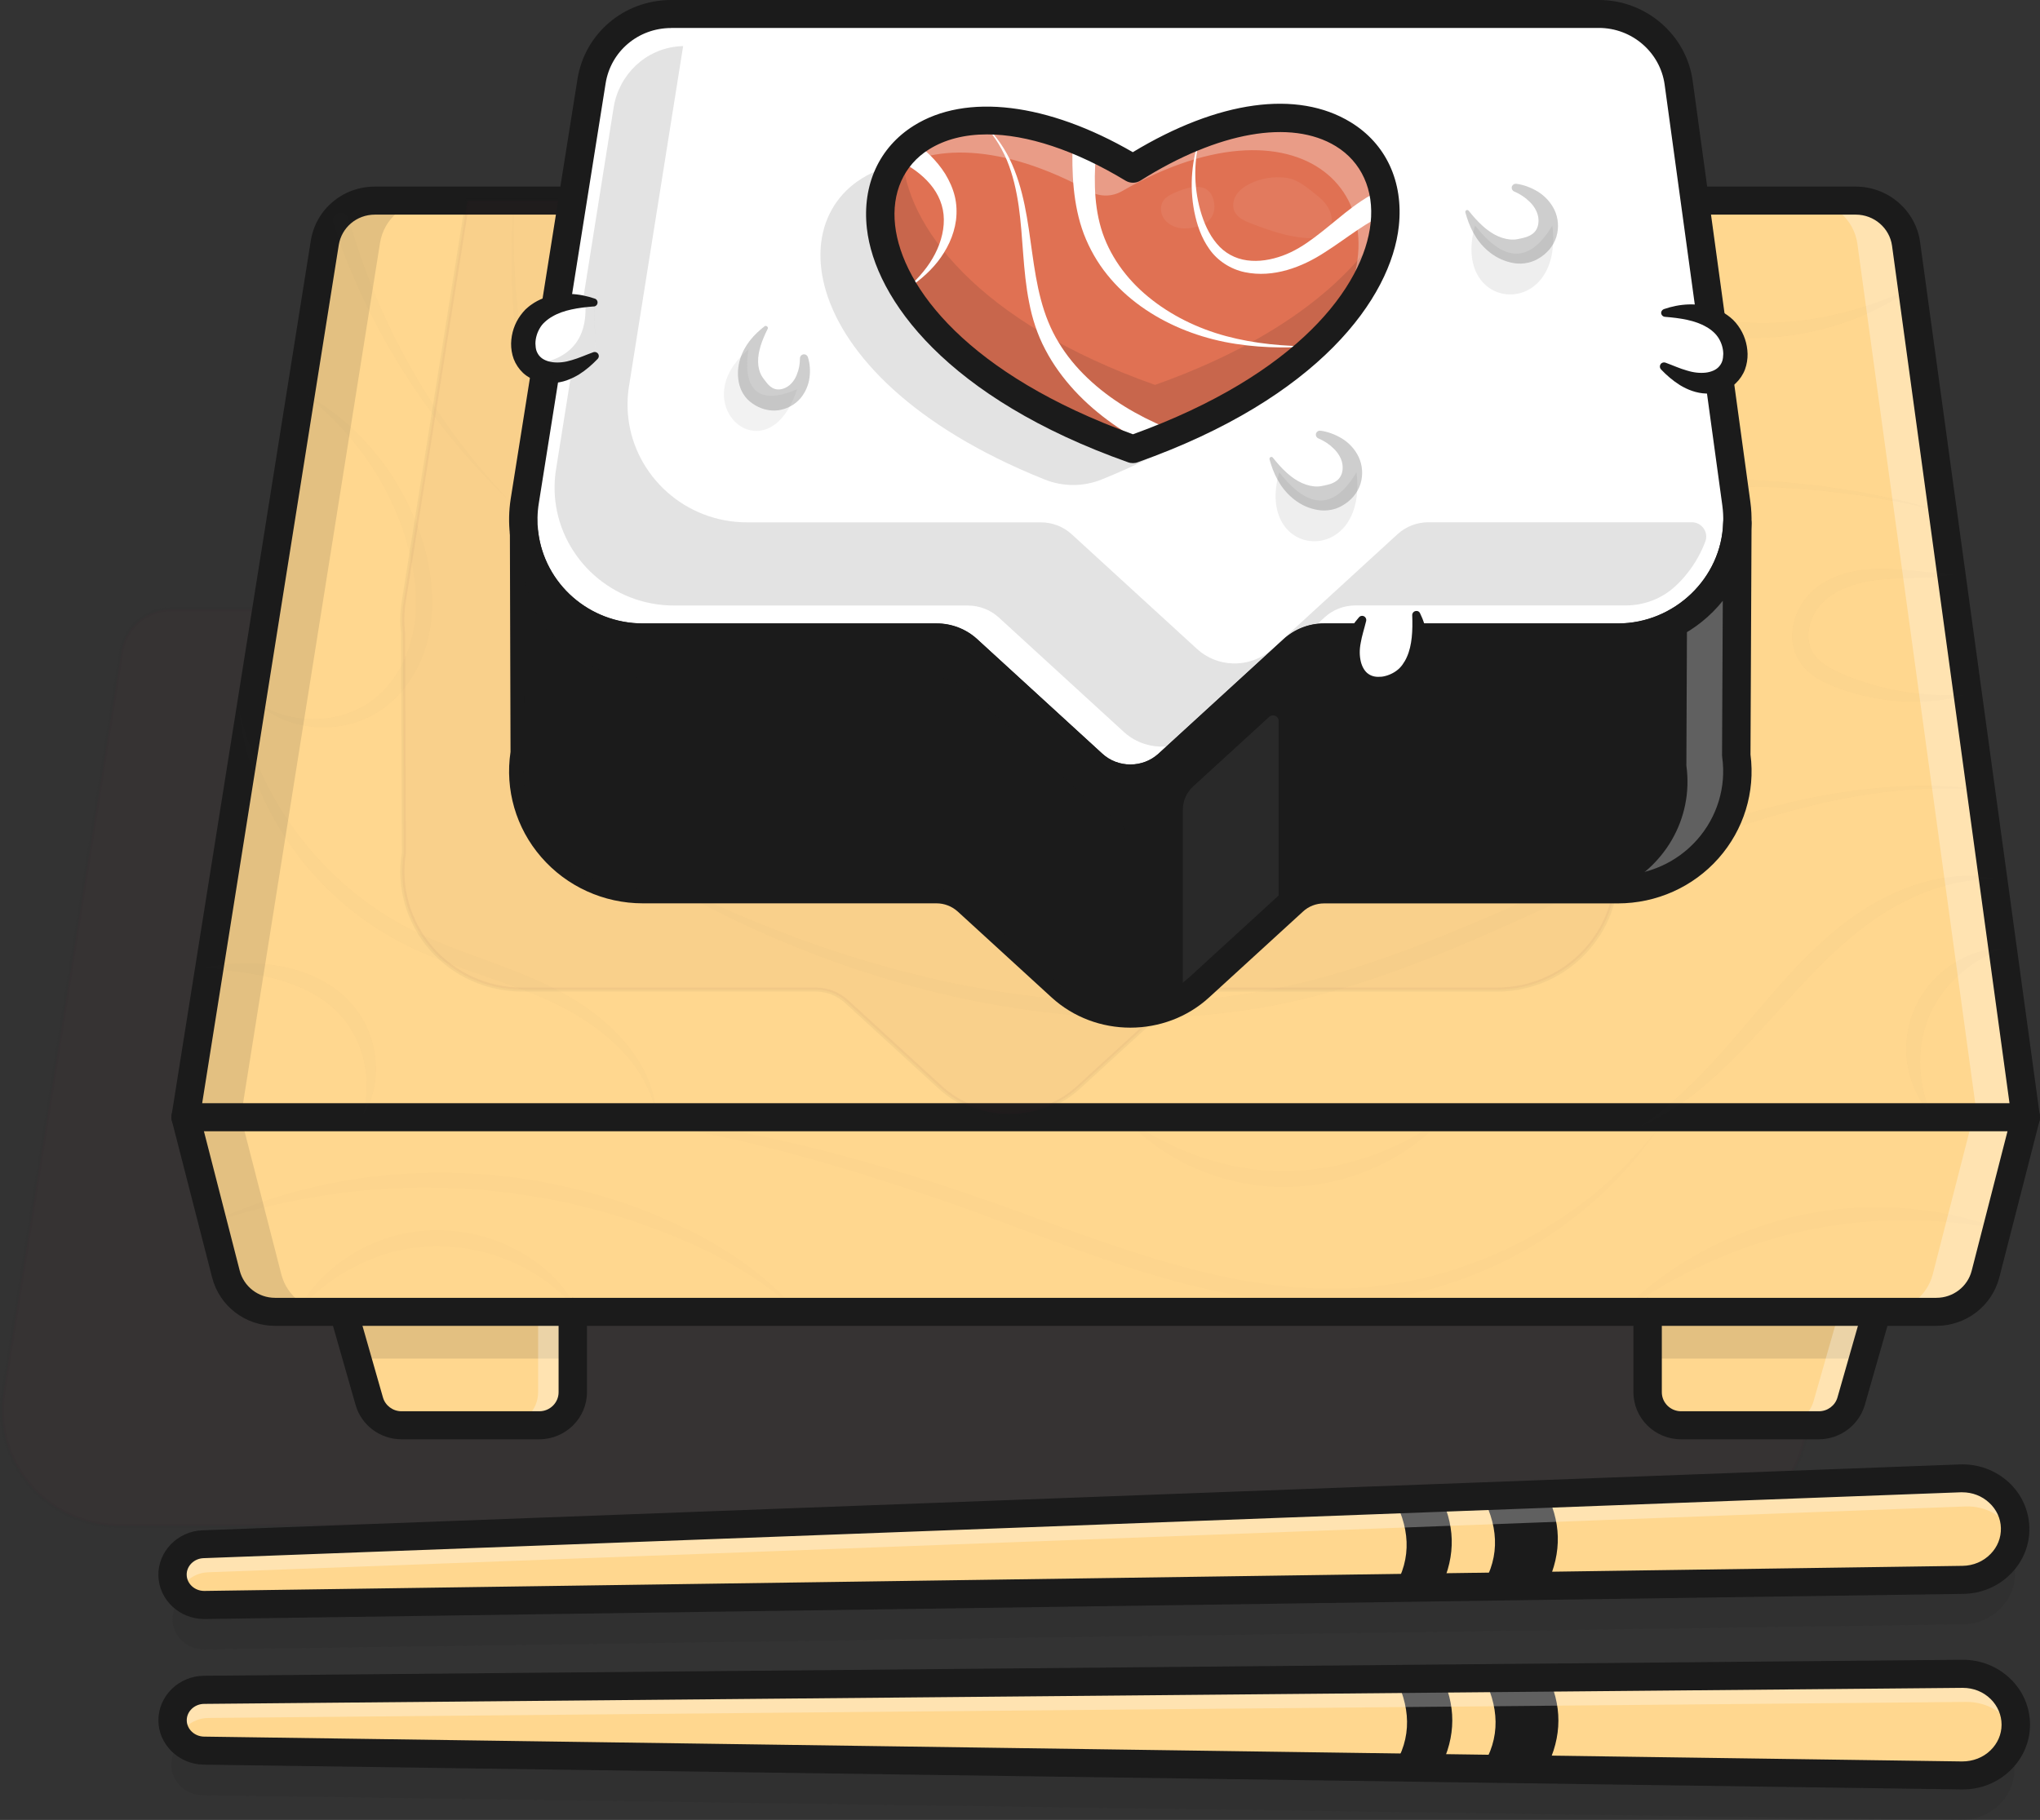 <svg width="63.75" height="56.889" viewBox="0 0 63.75 56.889" fill="none" xmlns="http://www.w3.org/2000/svg" xmlns:xlink="http://www.w3.org/1999/xlink">
	<rect x="0" y="0" width="63.75" height="56.889" fill="#333333" stroke="none"/>
	<desc>
			Created with Pixso.
	</desc>
	<defs/>
	<g opacity="0.35">
		<g opacity="0.35">
			<g opacity="0.35">
				<path id="Vector" d="M53.087 47.695L3.724 47.695C1.477 47.695 -0.241 45.711 0.109 43.519L3.795 20.364C3.916 19.604 4.58 19.043 5.358 19.043L51.638 19.043C52.431 19.043 53.102 19.621 53.209 20.397L56.431 43.916C56.705 45.916 55.131 47.695 53.087 47.695Z" fill="#792937" fill-opacity="1" fill-rule="nonzero"/>
			</g>
		</g>
		<g opacity="0.35">
			<g opacity="0.35">
				<path id="Vector" d="M53.087 47.758L3.724 47.758C2.634 47.758 1.601 47.287 0.894 46.469C0.187 45.651 -0.124 44.572 0.045 43.506L3.731 20.352C3.858 19.556 4.542 18.978 5.358 18.978L51.638 18.978C52.459 18.978 53.16 19.584 53.272 20.387L56.494 43.907C56.628 44.877 56.329 45.858 55.676 46.597C55.022 47.335 54.08 47.758 53.087 47.758ZM5.358 19.106C4.605 19.106 3.974 19.639 3.855 20.374L0.169 43.529C0.005 44.557 0.304 45.598 0.988 46.389C1.672 47.18 2.67 47.633 3.721 47.633L53.084 47.633C54.039 47.633 54.949 47.225 55.577 46.514C56.205 45.803 56.494 44.86 56.365 43.924L53.142 20.404C53.041 19.664 52.393 19.106 51.635 19.106L5.358 19.106Z" fill="#1B1B1B" fill-opacity="1" fill-rule="nonzero"/>
			</g>
		</g>
	</g>
	<path id="Vector" d="M17.897 41.006L17.897 43.519C17.897 44.089 17.431 44.55 16.854 44.55L12.547 44.55C12.081 44.55 11.671 44.244 11.541 43.799L11.159 42.465L10.741 41.006L17.897 41.006Z" fill="#FFD78F" fill-opacity="1" fill-rule="nonzero"/>
	<path id="Vector" d="M16.851 44.615L12.544 44.615C12.05 44.615 11.612 44.287 11.478 43.819L10.657 40.946L17.961 40.946L17.961 43.521C17.961 44.122 17.462 44.615 16.851 44.615ZM10.824 41.069L11.6 43.784C11.719 44.199 12.109 44.489 12.544 44.489L16.854 44.489C17.396 44.489 17.836 44.054 17.836 43.519L17.836 41.069L10.824 41.069Z" fill="#1B1B1B" fill-opacity="1" fill-rule="nonzero"/>
	<path id="Vector" d="M58.642 41.007L58.224 42.466L57.842 43.799C57.715 44.245 57.305 44.55 56.836 44.55L52.529 44.55C51.952 44.55 51.486 44.09 51.486 43.519L51.486 41.007L58.642 41.007Z" fill="#FFD78F" fill-opacity="1" fill-rule="nonzero"/>
	<path id="Vector" d="M56.839 44.615L52.532 44.615C51.922 44.615 51.422 44.124 51.422 43.519L51.422 40.944L58.726 40.944L57.903 43.816C57.771 44.287 57.333 44.615 56.839 44.615ZM51.549 41.069L51.549 43.519C51.549 44.054 51.99 44.489 52.532 44.489L56.839 44.489C57.277 44.489 57.664 44.199 57.784 43.784L58.561 41.069L51.549 41.069Z" fill="#1B1B1B" fill-opacity="1" fill-rule="nonzero"/>
	<path id="Vector" d="M63.306 34.923L5.801 34.923L10.15 7.592C10.272 6.832 10.936 6.271 11.714 6.271L57.994 6.271C58.787 6.271 59.458 6.849 59.564 7.625L63.306 34.923Z" fill="#FFD78F" fill-opacity="1" fill-rule="nonzero"/>
	<path id="Vector" d="M63.377 34.986L5.725 34.986L10.087 7.582C10.214 6.787 10.898 6.208 11.714 6.208L57.994 6.208C58.815 6.208 59.516 6.814 59.628 7.617L63.377 34.986ZM5.874 34.861L63.233 34.861L59.501 7.632C59.4 6.892 58.751 6.333 57.994 6.333L11.714 6.333C10.961 6.333 10.33 6.867 10.211 7.602L5.874 34.861Z" fill="#1B1B1B" fill-opacity="1" fill-rule="nonzero"/>
	<g opacity="0.35">
		<g opacity="0.35">
			<path id="Vector" d="M13.439 6.271C12.661 6.271 11.997 6.832 11.876 7.592L7.526 34.923L6.133 34.923L10.482 7.592C10.604 6.832 11.268 6.271 12.046 6.271L13.439 6.271Z" fill="#1B1B1B" fill-opacity="1" fill-rule="nonzero"/>
		</g>
	</g>
	<g opacity="0.55">
		<g opacity="0.55">
			<path id="Vector" d="M63.306 34.923L61.786 34.923L58.044 7.625C57.938 6.849 57.267 6.271 56.474 6.271L57.994 6.271C58.787 6.271 59.458 6.849 59.564 7.625L63.306 34.923Z" fill="#FFFFFF" fill-opacity="1" fill-rule="nonzero"/>
		</g>
	</g>
	<path id="Vector" d="M5.801 34.923L7.06 39.828C7.237 40.521 7.871 41.009 8.595 41.009L60.512 41.009C61.236 41.009 61.87 40.523 62.047 39.828L63.306 34.923L5.801 34.923Z" fill="#FFD78F" fill-opacity="1" fill-rule="nonzero"/>
	<path id="Vector" d="M60.512 41.069L8.595 41.069C7.84 41.069 7.184 40.563 6.999 39.843L5.72 34.861L63.387 34.861L62.108 39.843C61.923 40.563 61.264 41.069 60.512 41.069ZM5.882 34.986L7.121 39.813C7.293 40.481 7.899 40.946 8.595 40.946L60.512 40.946C61.209 40.946 61.814 40.481 61.986 39.813L63.225 34.986L5.882 34.986Z" fill="#1B1B1B" fill-opacity="1" fill-rule="nonzero"/>
	<g opacity="0.35">
		<g opacity="0.35">
			<path id="Vector" d="M10.741 41.006L17.897 41.006L17.897 42.468L11.156 42.468L10.741 41.006Z" fill="#1B1B1B" fill-opacity="1" fill-rule="nonzero"/>
		</g>
	</g>
	<g opacity="0.35">
		<g opacity="0.35">
			<path id="Vector" d="M58.642 41.006L58.224 42.468L51.486 42.468L51.486 41.006L58.642 41.006Z" fill="#1B1B1B" fill-opacity="1" fill-rule="nonzero"/>
		</g>
	</g>
	<g opacity="0.35">
		<g opacity="0.35">
			<path id="Vector" d="M10.323 41.006L8.595 41.006C7.871 41.006 7.237 40.521 7.06 39.828L5.801 34.923L7.529 34.923L8.79 39.828C8.965 40.521 9.598 41.006 10.323 41.006Z" fill="#1B1B1B" fill-opacity="1" fill-rule="nonzero"/>
		</g>
	</g>
	<g opacity="0.55">
		<g opacity="0.55">
			<path id="Vector" d="M63.306 34.923L62.047 39.828C61.867 40.521 61.236 41.006 60.512 41.006L58.865 41.006C59.59 41.006 60.223 40.521 60.4 39.828L61.659 34.923L63.306 34.923Z" fill="#FFFFFF" fill-opacity="1" fill-rule="nonzero"/>
		</g>
	</g>
	<g opacity="0.55">
		<g opacity="0.55">
			<path id="Vector" d="M17.771 41.006L17.771 43.519C17.771 44.089 17.305 44.55 16.727 44.55L15.772 44.55C16.349 44.55 16.816 44.089 16.816 43.519L16.816 41.006L17.771 41.006Z" fill="#FFFFFF" fill-opacity="1" fill-rule="nonzero"/>
		</g>
	</g>
	<g opacity="0.55">
		<g opacity="0.55">
			<path id="Vector" d="M58.642 41.006L57.844 43.799C57.718 44.244 57.307 44.55 56.839 44.55L55.668 44.55C56.137 44.55 56.547 44.244 56.674 43.799L57.472 41.006L58.642 41.006Z" fill="#FFFFFF" fill-opacity="1" fill-rule="nonzero"/>
		</g>
	</g>
	<path id="Vector" d="M16.851 44.99L12.544 44.99C11.881 44.99 11.293 44.55 11.113 43.919L10.315 41.127C10.249 40.894 10.386 40.651 10.622 40.586C10.857 40.521 11.103 40.656 11.169 40.889L11.967 43.681C12.04 43.937 12.278 44.114 12.547 44.114L16.854 44.114C17.186 44.114 17.456 43.847 17.456 43.519L17.456 41.007C17.456 40.764 17.654 40.569 17.9 40.569C18.146 40.569 18.343 40.764 18.343 41.007L18.343 43.519C18.341 44.33 17.672 44.99 16.851 44.99Z" fill="#1B1B1B" fill-opacity="1" fill-rule="nonzero"/>
	<path id="Vector" d="M56.839 44.99L52.532 44.99C51.711 44.99 51.045 44.33 51.045 43.519L51.045 41.007C51.045 40.764 51.243 40.569 51.488 40.569C51.734 40.569 51.932 40.764 51.932 41.007L51.932 43.519C51.932 43.847 52.203 44.114 52.535 44.114L56.841 44.114C57.11 44.114 57.348 43.937 57.421 43.681L58.219 40.889C58.285 40.656 58.531 40.521 58.766 40.586C59.002 40.651 59.139 40.894 59.073 41.127L58.275 43.919C58.09 44.55 57.502 44.99 56.839 44.99Z" fill="#1B1B1B" fill-opacity="1" fill-rule="nonzero"/>
	<path id="Vector" d="M63.306 35.361L5.801 35.361C5.672 35.361 5.548 35.306 5.464 35.208C5.38 35.111 5.342 34.983 5.363 34.855L9.712 7.525C9.869 6.544 10.71 5.833 11.714 5.833L57.994 5.833C59.005 5.833 59.868 6.579 60.003 7.567L63.744 34.865C63.762 34.99 63.724 35.118 63.638 35.213C63.554 35.306 63.433 35.361 63.306 35.361ZM6.318 34.485L62.797 34.485L59.126 7.682C59.05 7.127 58.564 6.709 57.994 6.709L11.714 6.709C11.149 6.709 10.675 7.109 10.586 7.66L6.318 34.485Z" fill="#1B1B1B" fill-opacity="1" fill-rule="nonzero"/>
	<path id="Vector" d="M60.512 41.444L8.595 41.444C7.665 41.444 6.857 40.824 6.629 39.933L5.37 35.028C5.31 34.793 5.454 34.555 5.692 34.495C5.93 34.435 6.171 34.578 6.232 34.813L7.491 39.718C7.62 40.218 8.073 40.568 8.595 40.568L60.512 40.568C61.034 40.568 61.49 40.218 61.616 39.718L62.875 34.813C62.936 34.578 63.177 34.438 63.415 34.495C63.653 34.555 63.795 34.793 63.737 35.028L62.478 39.933C62.247 40.824 61.439 41.444 60.512 41.444Z" fill="#1B1B1B" fill-opacity="1" fill-rule="nonzero"/>
	<g opacity="0.35">
		<g opacity="0.35">
			<g opacity="0.35">
				<path id="Vector" d="M46.776 30.932L37.598 30.932C37.239 30.932 36.894 31.067 36.631 31.305L35.878 31.995L33.702 33.987C33.454 34.215 33.175 34.395 32.884 34.53C32.459 34.728 31.997 34.825 31.536 34.823C30.761 34.823 29.986 34.543 29.378 33.987L26.452 31.305C26.189 31.064 25.844 30.932 25.484 30.932L16.309 30.932C14.014 30.932 12.261 28.907 12.618 26.668L12.595 19.804C12.557 19.476 12.562 19.138 12.618 18.795L14.609 6.271L48.75 6.271L50.478 18.873C50.503 19.058 50.516 19.241 50.511 19.419C50.511 19.441 50.511 19.463 50.508 19.483L50.511 19.483L50.478 26.745C50.784 28.96 49.039 30.932 46.776 30.932Z" fill="#792937" fill-opacity="1" fill-rule="nonzero"/>
			</g>
		</g>
		<g opacity="0.35">
			<g opacity="0.35">
				<path id="Vector" d="M31.546 34.886C31.544 34.886 31.541 34.886 31.536 34.886C30.716 34.883 29.935 34.58 29.335 34.032L26.409 31.352C26.156 31.122 25.829 30.994 25.484 30.994L16.309 30.994C15.197 30.994 14.143 30.516 13.421 29.681C12.699 28.845 12.382 27.744 12.557 26.658L12.534 19.804C12.496 19.471 12.501 19.126 12.557 18.788L14.558 6.211L48.811 6.211L50.546 18.868C50.571 19.056 50.584 19.243 50.579 19.423C50.579 19.439 50.579 19.451 50.579 19.466L50.579 19.488L50.546 26.748C50.693 27.814 50.364 28.898 49.642 29.713C48.92 30.529 47.876 30.997 46.779 30.997L37.601 30.997C37.259 30.997 36.93 31.125 36.676 31.355L33.748 34.032C33.5 34.26 33.218 34.445 32.914 34.585C32.491 34.783 32.018 34.886 31.546 34.886ZM14.665 6.333L12.681 18.805C12.628 19.133 12.623 19.468 12.661 19.796L12.684 26.668C12.517 27.726 12.821 28.792 13.52 29.598C14.219 30.406 15.237 30.869 16.311 30.869L25.489 30.869C25.864 30.869 26.222 31.007 26.498 31.259L29.426 33.942C30.004 34.47 30.753 34.761 31.541 34.763C31.544 34.763 31.546 34.763 31.549 34.763C32.002 34.763 32.456 34.663 32.861 34.475C33.155 34.34 33.426 34.162 33.664 33.942L36.593 31.259C36.869 31.007 37.229 30.869 37.601 30.869L46.779 30.869C47.84 30.869 48.849 30.416 49.545 29.628C50.242 28.84 50.561 27.791 50.419 26.753L50.452 19.546L50.45 19.546L50.452 19.479C50.452 19.459 50.452 19.439 50.452 19.419C50.455 19.243 50.445 19.063 50.419 18.88L48.699 6.333L14.665 6.333Z" fill="#1B1B1B" fill-opacity="1" fill-rule="nonzero"/>
			</g>
		</g>
	</g>
	<g opacity="0.25">
		<g opacity="0.25">
			<g opacity="0.25">
				<path id="Vector" d="M62.513 27.491C61.315 27.421 60.17 27.791 59.169 28.359C58.918 28.505 58.678 28.662 58.442 28.827C58.209 28.995 57.981 29.175 57.761 29.363C57.543 29.553 57.325 29.746 57.117 29.948C56.91 30.151 56.704 30.359 56.504 30.572C56.099 30.992 55.709 31.432 55.316 31.873C54.916 32.308 54.521 32.751 54.093 33.169C53.249 34.005 52.294 34.783 51.192 35.248C52.19 34.598 53.023 33.772 53.804 32.901C54.189 32.461 54.574 32.018 54.954 31.562C55.336 31.114 55.729 30.666 56.137 30.229C56.552 29.798 56.986 29.38 57.454 29C57.692 28.812 57.935 28.635 58.191 28.467C58.447 28.302 58.711 28.152 58.984 28.017C59.26 27.887 59.539 27.764 59.828 27.669C60.119 27.576 60.413 27.498 60.715 27.446C61.016 27.401 61.317 27.373 61.621 27.378C61.923 27.386 62.222 27.426 62.513 27.491Z" fill="#1B1B1B" fill-opacity="1" fill-rule="nonzero"/>
			</g>
		</g>
		<g opacity="0.25">
			<g opacity="0.25">
				<path id="Vector" d="M62.592 29.645C62.065 29.848 61.599 30.126 61.211 30.479C60.821 30.829 60.509 31.252 60.304 31.715C60.099 32.18 60 32.693 60.003 33.214C60.005 33.737 60.114 34.263 60.322 34.783C59.932 34.373 59.691 33.82 59.605 33.247C59.521 32.671 59.597 32.063 59.838 31.517C60.079 30.972 60.479 30.504 60.963 30.174C61.449 29.843 62.022 29.641 62.592 29.645Z" fill="#1B1B1B" fill-opacity="1" fill-rule="nonzero"/>
			</g>
		</g>
		<g opacity="0.25">
			<g opacity="0.25">
				<path id="Vector" d="M7.45 22.061C7.8 23.623 8.504 25.076 9.484 26.308C10.465 27.536 11.716 28.547 13.145 29.203C13.859 29.541 14.614 29.806 15.372 30.084C16.127 30.369 16.894 30.657 17.616 31.06C18.338 31.457 19.004 31.965 19.536 32.591C19.8 32.906 20.03 33.249 20.198 33.622C20.367 33.992 20.474 34.39 20.504 34.788C20.337 34.002 19.906 33.309 19.351 32.756C18.799 32.196 18.133 31.758 17.431 31.407C16.722 31.064 15.97 30.792 15.21 30.532C14.45 30.266 13.679 30.001 12.93 29.658C12.185 29.305 11.476 28.865 10.842 28.337C10.211 27.806 9.644 27.209 9.168 26.543C8.21 25.219 7.589 23.657 7.45 22.061Z" fill="#1B1B1B" fill-opacity="1" fill-rule="nonzero"/>
			</g>
		</g>
		<g opacity="0.25">
			<g opacity="0.25">
				<path id="Vector" d="M6.351 30.236C7.047 30.121 7.762 30.071 8.481 30.163C9.198 30.251 9.92 30.494 10.523 30.947C10.822 31.172 11.083 31.457 11.28 31.775C11.478 32.093 11.617 32.443 11.686 32.803C11.83 33.522 11.719 34.29 11.334 34.883C11.518 34.207 11.493 33.522 11.301 32.898C11.103 32.273 10.728 31.73 10.214 31.342C9.697 30.952 9.069 30.701 8.41 30.544C7.749 30.389 7.052 30.326 6.351 30.236Z" fill="#1B1B1B" fill-opacity="1" fill-rule="nonzero"/>
			</g>
		</g>
		<g opacity="0.25">
			<g opacity="0.25">
				<path id="Vector" d="M61.903 24.681L61.203 24.646C60.97 24.646 60.737 24.641 60.504 24.646C60.271 24.656 60.038 24.658 59.808 24.673C59.575 24.693 59.344 24.703 59.114 24.733C58.189 24.834 57.274 25.009 56.375 25.239C54.574 25.692 52.834 26.355 51.131 27.096C49.429 27.839 47.747 28.642 46.029 29.383C44.312 30.121 42.546 30.784 40.712 31.23C39.795 31.452 38.858 31.6 37.92 31.698C37.452 31.752 36.98 31.773 36.509 31.8C36.038 31.81 35.567 31.828 35.096 31.808C34.153 31.785 33.211 31.718 32.279 31.587C31.346 31.462 30.419 31.297 29.505 31.077C25.847 30.216 22.369 28.69 19.237 26.68C20.048 27.138 20.871 27.571 21.71 27.977C22.548 28.379 23.402 28.747 24.268 29.082C25.999 29.763 27.779 30.301 29.593 30.697C31.407 31.077 33.251 31.32 35.103 31.335C35.564 31.345 36.028 31.33 36.489 31.317C36.95 31.287 37.411 31.265 37.87 31.209C38.787 31.109 39.699 30.962 40.595 30.742C42.391 30.316 44.132 29.663 45.844 28.945C47.559 28.232 49.246 27.439 50.979 26.733C52.707 26.02 54.485 25.399 56.319 24.999C57.236 24.803 58.166 24.663 59.103 24.601C59.336 24.581 59.572 24.581 59.805 24.568C60.038 24.561 60.274 24.568 60.507 24.568C60.74 24.576 60.975 24.593 61.209 24.606L61.903 24.681Z" fill="#1B1B1B" fill-opacity="1" fill-rule="nonzero"/>
			</g>
		</g>
		<g opacity="0.25">
			<g opacity="0.25">
				<path id="Vector" d="M60.712 15.988L59.825 15.79C59.678 15.758 59.532 15.723 59.382 15.695L58.934 15.62C58.635 15.57 58.338 15.512 58.039 15.47L57.14 15.362C56.841 15.32 56.54 15.305 56.238 15.282L55.787 15.249C55.638 15.239 55.486 15.225 55.336 15.227C54.733 15.217 54.131 15.192 53.528 15.225C51.116 15.27 48.719 15.675 46.417 16.353L45.56 16.636L45.132 16.779L44.712 16.941C44.433 17.051 44.15 17.154 43.873 17.267L43.05 17.629C42.774 17.744 42.508 17.882 42.239 18.017C41.973 18.155 41.702 18.28 41.441 18.428C40.922 18.728 40.398 19.013 39.896 19.341C38.885 19.987 37.9 20.68 36.879 21.34C36.37 21.671 35.85 21.991 35.316 22.289C34.782 22.587 34.234 22.864 33.662 23.097C33.092 23.33 32.504 23.532 31.899 23.67C31.293 23.81 30.678 23.895 30.057 23.925C28.818 23.985 27.574 23.835 26.384 23.505C25.196 23.175 24.061 22.672 23.012 22.033C21.963 21.398 21.003 20.62 20.165 19.731C19.323 18.846 18.622 17.837 18.047 16.771C17.472 15.705 17.021 14.574 16.689 13.415C16.362 12.254 16.165 11.06 16.063 9.867L16.028 9.419L16.007 8.969C15.99 8.668 15.99 8.368 15.987 8.07C15.982 7.77 16.002 7.472 16.007 7.172C16.02 6.872 16.046 6.574 16.063 6.276C15.98 8.666 16.213 11.076 16.927 13.35C17.279 14.486 17.74 15.59 18.325 16.623C18.908 17.659 19.612 18.625 20.446 19.471C22.115 21.15 24.218 22.431 26.513 23.047C27.658 23.355 28.849 23.5 30.032 23.438C30.622 23.407 31.21 23.325 31.785 23.19C32.36 23.057 32.92 22.859 33.467 22.637C34.017 22.414 34.548 22.149 35.07 21.858C35.592 21.571 36.104 21.258 36.608 20.933C37.619 20.284 38.607 19.589 39.638 18.943C41.702 17.647 43.959 16.656 46.303 15.985C48.654 15.342 51.086 14.974 53.52 14.979C54.128 14.967 54.736 15.009 55.344 15.04C55.496 15.044 55.648 15.062 55.797 15.077L56.251 15.122C56.552 15.152 56.856 15.177 57.155 15.229L58.055 15.367C58.354 15.42 58.65 15.487 58.946 15.547L59.392 15.64C59.539 15.675 59.686 15.717 59.833 15.755L60.712 15.988Z" fill="#1B1B1B" fill-opacity="1" fill-rule="nonzero"/>
			</g>
		</g>
		<g opacity="0.25">
			<g opacity="0.25">
				<path id="Vector" d="M10.893 6.824C11.795 10.062 13.507 13.102 15.853 15.59C13.386 13.22 11.496 10.24 10.409 6.972C10.366 6.842 10.437 6.699 10.571 6.656C10.703 6.614 10.847 6.684 10.89 6.817C10.89 6.817 10.893 6.822 10.893 6.824Z" fill="#1B1B1B" fill-opacity="1" fill-rule="nonzero"/>
			</g>
		</g>
		<g opacity="0.25">
			<g opacity="0.25">
				<path id="Vector" d="M47.461 6.271C48.19 7.172 49.034 7.958 49.981 8.583C50.457 8.891 50.954 9.166 51.476 9.381C51.995 9.604 52.535 9.777 53.087 9.889C53.637 10.012 54.202 10.077 54.766 10.092C55.334 10.117 55.901 10.072 56.466 10C57.596 9.839 58.701 9.497 59.755 8.996C58.81 9.677 57.697 10.145 56.535 10.382C55.955 10.508 55.357 10.562 54.759 10.565C54.161 10.562 53.563 10.498 52.978 10.377C52.393 10.247 51.82 10.062 51.278 9.812C50.739 9.557 50.222 9.259 49.751 8.898C48.808 8.188 48.015 7.287 47.461 6.271Z" fill="#1B1B1B" fill-opacity="1" fill-rule="nonzero"/>
			</g>
		</g>
		<g opacity="0.25">
			<g opacity="0.25">
				<path id="Vector" d="M61.153 17.952C60.162 18.137 59.131 17.992 58.207 18.207C57.976 18.26 57.753 18.335 57.545 18.428C57.34 18.525 57.148 18.648 56.993 18.798C56.684 19.088 56.494 19.524 56.514 19.929C56.517 20.029 56.537 20.127 56.568 20.222C56.603 20.312 56.644 20.4 56.704 20.48C56.823 20.64 56.998 20.773 57.196 20.883C57.391 20.998 57.616 21.088 57.839 21.178C58.065 21.263 58.295 21.338 58.526 21.408C59.458 21.673 60.443 21.776 61.441 21.723C60.474 21.984 59.43 21.996 58.429 21.788C58.179 21.736 57.931 21.673 57.687 21.591C57.444 21.508 57.203 21.423 56.963 21.3C56.725 21.178 56.489 21.008 56.307 20.775C56.215 20.66 56.147 20.522 56.091 20.384C56.043 20.244 56.013 20.099 56.005 19.954C55.995 19.664 56.058 19.381 56.172 19.126C56.289 18.871 56.451 18.638 56.664 18.453C57.087 18.087 57.614 17.897 58.128 17.827C58.647 17.747 59.162 17.782 59.658 17.827C60.162 17.877 60.651 17.937 61.153 17.952Z" fill="#1B1B1B" fill-opacity="1" fill-rule="nonzero"/>
			</g>
		</g>
		<g opacity="0.25">
			<g opacity="0.25">
				<path id="Vector" d="M9.538 12.324C10.105 12.637 10.627 13.033 11.101 13.483C11.567 13.941 11.987 14.449 12.332 15.007C13.021 16.12 13.469 17.399 13.507 18.738C13.515 19.403 13.401 20.087 13.122 20.705C12.841 21.318 12.405 21.883 11.818 22.248C10.65 22.992 9.036 22.864 8.066 21.993C9.16 22.686 10.617 22.624 11.595 21.926C12.081 21.573 12.456 21.075 12.681 20.517C12.917 19.961 13.016 19.356 13.001 18.745C12.995 18.135 12.882 17.522 12.707 16.926C12.54 16.328 12.284 15.755 11.992 15.202C11.691 14.654 11.331 14.133 10.921 13.65C10.51 13.165 10.042 12.727 9.538 12.324Z" fill="#1B1B1B" fill-opacity="1" fill-rule="nonzero"/>
			</g>
		</g>
	</g>
	<g opacity="0.2">
		<g opacity="0.2">
			<g opacity="0.2">
				<path id="Vector" d="M51.777 35.334C50.931 36.567 49.837 37.641 48.588 38.499L48.352 38.659C48.274 38.714 48.195 38.764 48.112 38.812L47.623 39.102C47.286 39.28 46.951 39.462 46.602 39.612C45.908 39.923 45.186 40.183 44.441 40.363C43.699 40.546 42.939 40.669 42.171 40.714L41.596 40.729L41.31 40.736C41.213 40.736 41.117 40.731 41.023 40.726L40.448 40.706L39.876 40.654L39.59 40.626L39.306 40.586L38.739 40.501L38.176 40.391L37.895 40.336L37.616 40.271L37.062 40.138L36.512 39.988C36.144 39.893 35.785 39.773 35.42 39.665C33.978 39.2 32.567 38.662 31.159 38.139C30.455 37.876 29.75 37.621 29.041 37.381C28.329 37.143 27.615 36.91 26.898 36.687C25.462 36.249 24.015 35.844 22.546 35.531C21.811 35.371 21.074 35.228 20.329 35.123C20.144 35.093 19.957 35.073 19.769 35.048C19.582 35.023 19.397 35.001 19.209 34.983C18.835 34.938 18.46 34.911 18.085 34.881C19.595 34.878 21.102 35.041 22.594 35.291C24.086 35.546 25.555 35.904 27.009 36.312C27.736 36.517 28.459 36.732 29.178 36.963C29.897 37.193 30.612 37.441 31.324 37.693C32.742 38.204 34.148 38.734 35.574 39.187C35.932 39.295 36.286 39.415 36.649 39.51L37.188 39.66L37.73 39.793L38.001 39.858L38.275 39.913L38.822 40.023L39.372 40.108L39.648 40.151L39.924 40.181L40.476 40.241L41.031 40.271C41.125 40.276 41.216 40.281 41.31 40.283L41.588 40.281L42.143 40.276C42.883 40.238 43.618 40.141 44.342 39.983C45.069 39.83 45.773 39.59 46.462 39.312C46.809 39.177 47.141 39.012 47.476 38.849L47.965 38.582C48.129 38.497 48.281 38.389 48.443 38.294L48.681 38.149L48.912 37.991C49.064 37.883 49.224 37.786 49.368 37.668L49.811 37.328L50.234 36.963C50.305 36.903 50.374 36.84 50.44 36.775L50.64 36.58L50.84 36.385L51.03 36.179L51.222 35.974L51.319 35.872L51.407 35.764L51.777 35.334Z" fill="#1B1B1B" fill-opacity="1" fill-rule="nonzero"/>
			</g>
		</g>
	</g>
	<g opacity="0.2">
		<g opacity="0.2">
			<g opacity="0.2">
				<path id="Vector" d="M24.922 41.006C24.324 40.459 23.668 39.983 22.971 39.58C22.28 39.17 21.548 38.834 20.798 38.539C20.613 38.459 20.423 38.397 20.233 38.329C20.043 38.264 19.855 38.189 19.666 38.126L19.088 37.951L18.799 37.864L18.508 37.791L17.925 37.641C17.73 37.596 17.532 37.558 17.335 37.518C16.942 37.428 16.544 37.38 16.147 37.318C15.949 37.283 15.749 37.27 15.549 37.245C15.349 37.225 15.151 37.193 14.948 37.185C14.548 37.163 14.146 37.128 13.745 37.13C12.94 37.095 12.137 37.155 11.334 37.213C9.73 37.373 8.142 37.713 6.591 38.219C8.063 37.52 9.659 37.063 11.288 36.827C12.919 36.605 14.584 36.602 16.22 36.825C17.852 37.068 19.46 37.498 20.957 38.186C21.327 38.364 21.705 38.527 22.062 38.732C22.422 38.932 22.771 39.147 23.108 39.38C23.777 39.843 24.403 40.381 24.922 41.006Z" fill="#1B1B1B" fill-opacity="1" fill-rule="nonzero"/>
			</g>
		</g>
	</g>
	<g opacity="0.2">
		<g opacity="0.2">
			<g opacity="0.2">
				<path id="Vector" d="M9.272 41.006C9.472 40.626 9.74 40.276 10.047 39.96C10.358 39.65 10.71 39.375 11.095 39.149C11.48 38.922 11.899 38.754 12.334 38.629C12.77 38.511 13.223 38.454 13.674 38.456C14.579 38.456 15.478 38.692 16.256 39.132C16.646 39.35 17 39.623 17.315 39.93C17.621 40.246 17.887 40.606 18.049 41.006C17.532 40.316 16.826 39.828 16.073 39.477C15.318 39.132 14.493 38.959 13.672 38.957C13.261 38.954 12.851 39.002 12.448 39.089C12.046 39.177 11.658 39.322 11.278 39.495C10.903 39.675 10.543 39.89 10.209 40.145C9.874 40.396 9.565 40.688 9.272 41.006Z" fill="#1B1B1B" fill-opacity="1" fill-rule="nonzero"/>
			</g>
		</g>
	</g>
	<g opacity="0.2">
		<g opacity="0.2">
			<g opacity="0.2">
				<path id="Vector" d="M35.129 34.923C35.873 35.456 36.676 35.879 37.52 36.167C37.943 36.307 38.371 36.425 38.809 36.495C39.245 36.57 39.686 36.61 40.129 36.605C40.57 36.607 41.013 36.567 41.449 36.492C41.887 36.422 42.315 36.304 42.739 36.167C43.582 35.879 44.385 35.459 45.13 34.925C44.527 35.614 43.744 36.159 42.883 36.529C42.455 36.72 42.001 36.855 41.54 36.958C41.077 37.053 40.605 37.1 40.132 37.105C39.658 37.102 39.184 37.055 38.721 36.958C38.26 36.855 37.806 36.72 37.378 36.529C36.514 36.157 35.731 35.611 35.129 34.923Z" fill="#1B1B1B" fill-opacity="1" fill-rule="nonzero"/>
			</g>
		</g>
	</g>
	<g opacity="0.2">
		<g opacity="0.2">
			<g opacity="0.2">
				<path id="Vector" d="M50.668 41.006C51.395 40.258 52.256 39.63 53.186 39.127C53.649 38.872 54.136 38.659 54.63 38.467C55.126 38.281 55.638 38.131 56.157 38.008C56.676 37.896 57.206 37.813 57.735 37.771C58.265 37.733 58.799 37.721 59.329 37.756C60.388 37.818 61.437 38.023 62.417 38.391C61.381 38.226 60.347 38.133 59.319 38.146C58.804 38.156 58.29 38.179 57.783 38.244C57.274 38.301 56.768 38.381 56.271 38.499C55.772 38.607 55.278 38.749 54.794 38.912C54.308 39.072 53.834 39.267 53.363 39.475C52.426 39.9 51.532 40.418 50.668 41.006Z" fill="#1B1B1B" fill-opacity="1" fill-rule="nonzero"/>
			</g>
		</g>
	</g>
	<path id="Vector" d="M54.293 16.288C54.293 16.31 54.293 16.333 54.293 16.353C54.27 17.149 53.986 17.889 53.52 18.487C52.841 19.358 51.775 19.931 50.556 19.931L41.378 19.931C41.185 19.931 40.998 19.969 40.823 20.041C40.674 20.104 40.532 20.194 40.413 20.304L37.307 23.147L36.502 23.885C35.838 24.493 34.809 24.493 34.143 23.885L30.232 20.304C29.968 20.064 29.624 19.929 29.267 19.929L20.089 19.929C18.146 19.929 16.59 18.477 16.375 16.671C16.337 16.343 16.342 16.005 16.395 15.662L18.485 2.537C18.678 1.329 19.731 0.438 20.97 0.438L49.963 0.438C51.222 0.438 52.289 1.356 52.456 2.59L54.26 15.742C54.285 15.925 54.298 16.108 54.293 16.288Z" fill="#FFFFFF" fill-opacity="1" fill-rule="nonzero"/>
	<path id="Vector" d="M35.324 24.4C34.883 24.4 34.445 24.243 34.103 23.93L30.191 20.349C29.938 20.119 29.611 19.991 29.267 19.991L20.089 19.991C18.161 19.991 16.537 18.567 16.314 16.678C16.273 16.338 16.281 15.995 16.337 15.655L18.424 2.527C18.622 1.281 19.693 0.375 20.973 0.375L49.966 0.375C51.25 0.375 52.35 1.324 52.522 2.582L54.323 15.732C54.348 15.92 54.361 16.108 54.356 16.288C54.356 16.31 54.356 16.333 54.353 16.355C54.331 17.144 54.06 17.894 53.568 18.523C52.841 19.456 51.744 19.989 50.556 19.989L41.378 19.989C41.196 19.989 41.018 20.024 40.849 20.096C40.704 20.157 40.57 20.241 40.456 20.347L36.545 23.927C36.203 24.243 35.762 24.4 35.324 24.4ZM20.973 0.5C19.757 0.5 18.738 1.361 18.551 2.547L16.463 15.672C16.41 16 16.405 16.335 16.443 16.663C16.659 18.487 18.229 19.864 20.094 19.864L29.272 19.864C29.646 19.864 30.004 20.001 30.28 20.254L34.191 23.835C34.827 24.418 35.825 24.418 36.464 23.837L40.375 20.257C40.502 20.141 40.646 20.049 40.806 19.981C40.99 19.904 41.185 19.866 41.386 19.866L50.564 19.866C51.714 19.866 52.775 19.348 53.477 18.447C53.951 17.839 54.214 17.113 54.234 16.35C54.237 16.328 54.234 16.308 54.234 16.288L54.234 16.285C54.237 16.113 54.227 15.932 54.202 15.75L52.4 2.597C52.236 1.401 51.192 0.5 49.971 0.5L20.973 0.5Z" fill="#1B1B1B" fill-opacity="1" fill-rule="nonzero"/>
	<g opacity="0.35">
		<g opacity="0.35">
			<path id="Vector" d="M52.867 16.325C53.181 16.325 53.401 16.636 53.292 16.926C53.16 17.274 52.978 17.602 52.75 17.892C52.636 18.04 52.512 18.177 52.375 18.305C51.955 18.705 51.389 18.925 50.804 18.925L42.356 18.925C41.999 18.925 41.654 19.058 41.393 19.298L41.355 19.333L40.55 20.072L37.482 22.882C37.345 23.007 37.193 23.105 37.034 23.179C36.636 23.362 36.182 23.387 35.77 23.255C35.536 23.179 35.316 23.057 35.123 22.882L31.212 19.301C30.949 19.061 30.604 18.928 30.247 18.928L21.069 18.928C19.126 18.928 17.57 17.477 17.355 15.67C17.317 15.345 17.322 15.004 17.378 14.661L19.177 3.356C19.339 2.34 20.167 1.534 21.206 1.449C21.251 1.446 21.297 1.441 21.348 1.441L19.658 12.062C19.602 12.404 19.597 12.742 19.635 13.07C19.848 14.877 21.403 16.328 23.349 16.328L32.527 16.328C32.887 16.328 33.231 16.461 33.492 16.701L37.403 20.282C37.72 20.572 38.118 20.725 38.521 20.737C38.964 20.752 39.412 20.602 39.759 20.282L40.793 19.336L43.673 16.698C43.937 16.458 44.281 16.325 44.638 16.325L52.867 16.325Z" fill="#1B1B1B" fill-opacity="1" fill-rule="nonzero"/>
		</g>
	</g>
	<path id="Vector" d="M35.324 24.773C34.792 24.773 34.26 24.583 33.844 24.203L29.933 20.622C29.75 20.457 29.515 20.364 29.269 20.364L20.089 20.364C17.968 20.364 16.182 18.798 15.937 16.721C15.894 16.348 15.901 15.967 15.959 15.595L18.047 2.467C18.277 1.039 19.506 0 20.973 0L49.966 0C51.44 0 52.702 1.089 52.897 2.532L54.698 15.682C54.731 15.918 54.741 16.148 54.734 16.366C54.668 18.57 52.796 20.364 50.556 20.364L41.378 20.364C41.13 20.364 40.894 20.457 40.715 20.622L36.803 24.203C36.388 24.583 35.856 24.773 35.324 24.773ZM20.973 0.876C19.947 0.876 19.085 1.604 18.926 2.605L16.838 15.73C16.79 16.025 16.785 16.325 16.818 16.618C17.013 18.252 18.419 19.486 20.091 19.486L29.269 19.486C29.74 19.486 30.191 19.661 30.536 19.976L34.447 23.557C34.939 24.008 35.709 24.008 36.203 23.557L40.114 19.976C40.459 19.661 40.91 19.486 41.381 19.486L50.559 19.486C52.322 19.486 53.799 18.072 53.849 16.335C53.849 16.333 53.849 16.333 53.849 16.331C53.857 16.16 53.847 15.98 53.822 15.795L52.02 2.645C51.881 1.634 51 0.873 49.966 0.873L20.973 0.873L20.973 0.876Z" fill="#1B1B1B" fill-opacity="1" fill-rule="nonzero"/>
	<path id="Vector" d="M50.559 27.799L41.381 27.799C41.023 27.799 40.676 27.934 40.416 28.172L39.663 28.862L37.487 30.854C37.239 31.082 36.96 31.265 36.669 31.397C36.243 31.595 35.782 31.692 35.321 31.692C34.546 31.69 33.771 31.412 33.163 30.854L30.237 28.172C29.973 27.931 29.629 27.799 29.272 27.799L20.089 27.799C17.794 27.799 16.04 25.774 16.398 23.535L16.377 16.671C16.59 18.475 18.146 19.929 20.091 19.929L29.269 19.929C29.626 19.929 29.973 20.061 30.234 20.304L34.146 23.885C34.477 24.19 34.895 24.341 35.321 24.343C35.744 24.343 36.17 24.193 36.504 23.887L36.669 23.737L39.663 20.997L40.416 20.309C40.679 20.069 41.023 19.934 41.381 19.934L50.559 19.934C52.611 19.934 54.237 18.312 54.293 16.358L54.26 23.62C54.564 25.829 52.821 27.799 50.559 27.799Z" fill="#1B1B1B" fill-opacity="1" fill-rule="nonzero"/>
	<g opacity="0.55">
		<g opacity="0.55">
			<path id="Vector" d="M50.559 27.799L50.516 27.799C51.98 27.158 52.932 25.614 52.699 23.93L52.719 19.246C53.649 18.593 54.257 17.532 54.293 16.351L54.26 23.613C54.564 25.83 52.821 27.799 50.559 27.799Z" fill="#FFFFFF" fill-opacity="1" fill-rule="nonzero"/>
		</g>
	</g>
	<g opacity="0.25">
		<g opacity="0.25">
			<path id="Vector" d="M39.957 22.536L39.957 28.47L37.781 30.461C37.533 30.689 37.257 30.872 36.963 31.004L36.963 25.314C36.963 25.039 37.079 24.773 37.284 24.586L39.661 22.409C39.775 22.306 39.957 22.384 39.957 22.536Z" fill="#FFFFFF" fill-opacity="1" fill-rule="nonzero"/>
		</g>
	</g>
	<path id="Vector" d="M35.324 32.123C34.437 32.123 33.55 31.808 32.859 31.175L29.93 28.494C29.748 28.329 29.512 28.237 29.267 28.237L20.089 28.237C18.865 28.237 17.707 27.709 16.912 26.79C16.124 25.882 15.777 24.683 15.954 23.502L15.934 16.673C15.934 16.44 16.116 16.248 16.352 16.235C16.588 16.22 16.79 16.39 16.818 16.621C17.013 18.257 18.419 19.491 20.091 19.491L29.269 19.491C29.74 19.491 30.191 19.666 30.536 19.981L34.447 23.562C34.939 24.013 35.709 24.013 36.203 23.562L40.114 19.981C40.459 19.666 40.91 19.491 41.381 19.491L50.559 19.491C52.322 19.491 53.799 18.077 53.849 16.34C53.857 16.103 54.052 15.915 54.293 15.915C54.412 15.915 54.523 15.963 54.607 16.045C54.691 16.128 54.736 16.24 54.736 16.355L54.703 23.587C54.855 24.758 54.493 25.937 53.705 26.828C52.912 27.726 51.765 28.239 50.556 28.239L41.378 28.239C41.13 28.239 40.894 28.329 40.715 28.497L37.786 31.177C37.097 31.808 36.21 32.123 35.324 32.123ZM16.826 18.823L16.841 23.535C16.841 23.557 16.838 23.582 16.836 23.605C16.686 24.546 16.96 25.499 17.586 26.222C18.211 26.946 19.126 27.361 20.089 27.361L29.267 27.361C29.738 27.361 30.189 27.536 30.533 27.851L33.462 30.532C34.505 31.487 36.139 31.487 37.183 30.532L40.111 27.851C40.456 27.536 40.907 27.361 41.378 27.361L50.556 27.361C51.506 27.361 52.411 26.956 53.036 26.247C53.662 25.539 53.948 24.601 53.819 23.67C53.816 23.65 53.814 23.63 53.814 23.61L53.837 18.78C53.067 19.744 51.873 20.364 50.556 20.364L41.378 20.364C41.13 20.364 40.894 20.457 40.715 20.622L36.803 24.203C35.972 24.964 34.673 24.964 33.844 24.203L29.933 20.622C29.75 20.457 29.515 20.364 29.269 20.364L20.089 20.364C18.779 20.367 17.596 19.769 16.826 18.823Z" fill="#1B1B1B" fill-opacity="1" fill-rule="nonzero"/>
	<path id="Vector" d="M35.405 14.038C47.706 9.679 43.975 -0.123 35.405 5.272C26.809 0.07 23.103 9.679 35.405 14.038Z" fill="#E07153" fill-opacity="1" fill-rule="nonzero"/>
	<g opacity="0.35">
		<g opacity="0.35">
			<path id="Vector" d="M39.245 12.069C38.125 13.125 36.539 14.138 34.424 14.989C33.854 15.219 33.211 15.217 32.641 14.987C24.395 11.683 24.228 5.94 28.043 5.145C27.02 7.389 28.962 11.338 35.683 13.718C37.066 13.23 38.249 12.669 39.245 12.069Z" fill="#1B1B1B" fill-opacity="1" fill-rule="nonzero"/>
		</g>
	</g>
	<g opacity="0.35">
		<g opacity="0.35">
			<path id="Vector" d="M43.276 6.972C43.063 9.226 40.745 12.146 35.402 14.041C27.954 11.401 26.376 6.836 28.198 4.8C28.274 7.059 30.569 10.075 36.094 12.031C39.942 10.668 42.222 8.771 43.276 6.972Z" fill="#1B1B1B" fill-opacity="1" fill-rule="nonzero"/>
		</g>
	</g>
	<g opacity="0.55">
		<g opacity="0.55">
			<path id="Vector" d="M41.434 10.47C44.269 6.444 40.889 2.627 35.058 5.978C34.751 6.153 34.376 6.158 34.065 5.986C31.27 4.444 29.041 4.499 27.787 5.415C28.661 3.588 31.536 2.933 35.402 5.272C42.029 1.104 45.763 6.013 41.434 10.47Z" fill="#FFFFFF" fill-opacity="1" fill-rule="nonzero"/>
		</g>
	</g>
	<g opacity="0.35">
		<g opacity="0.35">
			<path id="Vector" d="M35.319 26.492L35.319 31.69C34.543 31.688 33.768 31.41 33.16 30.852L30.234 28.169C29.971 27.929 29.626 27.796 29.269 27.796L20.089 27.796C18.201 27.796 16.679 26.427 16.398 24.693C16.337 24.323 16.334 23.935 16.398 23.54C16.398 23.537 16.398 23.535 16.398 23.532L16.38 17.95C16.608 19.741 18.156 21.177 20.089 21.177L29.267 21.177C29.624 21.177 29.971 21.31 30.232 21.553L34.143 25.134C34.285 25.264 34.442 25.366 34.609 25.439C35.035 25.629 35.319 26.035 35.319 26.492Z" fill="#1B1B1B" fill-opacity="1" fill-rule="nonzero"/>
		</g>
	</g>
	<path id="Vector" d="M30.622 3.774C31.015 4.096 31.324 4.512 31.549 4.967C31.774 5.425 31.916 5.918 32.02 6.414C32.225 7.407 32.276 8.421 32.529 9.369C32.654 9.842 32.831 10.293 33.082 10.703C33.33 11.116 33.639 11.489 33.989 11.821C34.69 12.489 35.539 12.99 36.443 13.368L36.124 14.048C35.189 13.585 34.298 12.987 33.581 12.212C33.224 11.824 32.909 11.396 32.666 10.928C32.418 10.463 32.256 9.955 32.16 9.452C31.959 8.438 31.975 7.43 31.835 6.446C31.764 5.956 31.655 5.468 31.465 5.007C31.27 4.549 30.992 4.119 30.622 3.774Z" fill="#FFFFFF" fill-opacity="1" fill-rule="nonzero"/>
	<path id="Vector" d="M34.275 4.509C34.186 5.407 34.163 6.303 34.409 7.137C34.655 7.965 35.189 8.711 35.886 9.281C36.583 9.854 37.421 10.265 38.31 10.505C39.202 10.745 40.139 10.83 41.074 10.825C40.142 10.893 39.197 10.873 38.267 10.688C37.34 10.5 36.438 10.137 35.653 9.576C35.263 9.296 34.903 8.966 34.599 8.586C34.293 8.208 34.047 7.775 33.87 7.314C33.697 6.854 33.603 6.368 33.555 5.891C33.507 5.41 33.505 4.932 33.52 4.462L34.275 4.509Z" fill="#FFFFFF" fill-opacity="1" fill-rule="nonzero"/>
	<path id="Vector" d="M37.53 4.194C37.3 4.975 37.294 5.808 37.51 6.574C37.616 6.954 37.778 7.324 38.024 7.615C38.265 7.908 38.604 8.09 38.972 8.138C39.339 8.188 39.721 8.123 40.079 7.993C40.438 7.863 40.76 7.66 41.077 7.422C41.393 7.187 41.7 6.922 42.027 6.661C42.356 6.401 42.706 6.148 43.126 5.946L43.422 6.636C43.258 6.711 43.088 6.777 42.921 6.877C42.754 6.972 42.589 7.077 42.422 7.189C42.09 7.412 41.758 7.66 41.398 7.888C40.694 8.348 39.795 8.696 38.898 8.508C38.455 8.416 38.044 8.148 37.794 7.788C37.538 7.43 37.403 7.022 37.322 6.616C37.163 5.803 37.241 4.955 37.53 4.194Z" fill="#FFFFFF" fill-opacity="1" fill-rule="nonzero"/>
	<path id="Vector" d="M28.486 4.379C28.894 4.657 29.269 5.008 29.538 5.435C29.669 5.651 29.776 5.886 29.837 6.134C29.897 6.381 29.905 6.639 29.875 6.884C29.809 7.375 29.588 7.815 29.3 8.183C29.008 8.553 28.643 8.841 28.263 9.091C28.605 8.793 28.922 8.458 29.142 8.078C29.365 7.7 29.5 7.272 29.495 6.859C29.492 6.446 29.332 6.069 29.072 5.761C28.811 5.45 28.469 5.21 28.094 5.022L28.486 4.379Z" fill="#FFFFFF" fill-opacity="1" fill-rule="nonzero"/>
	<path id="Vector" d="M35.405 14.476C35.354 14.476 35.303 14.469 35.255 14.451C29.616 12.454 27.341 9.364 27.09 7.139C26.939 5.781 27.471 4.609 28.555 3.929C30.191 2.903 32.735 3.213 35.4 4.757C38.07 3.143 40.54 2.8 42.209 3.821C43.311 4.494 43.861 5.675 43.714 7.062C43.473 9.321 41.203 12.447 35.554 14.449C35.506 14.469 35.455 14.476 35.405 14.476ZM30.845 4.201C30.146 4.201 29.53 4.357 29.031 4.669C28.243 5.162 27.858 6.028 27.972 7.044C28.19 8.989 30.262 11.714 35.405 13.575C40.557 11.711 42.622 8.948 42.832 6.974C42.944 5.936 42.546 5.06 41.743 4.569C40.347 3.716 38.067 4.116 35.643 5.643C35.501 5.733 35.319 5.735 35.174 5.648C33.598 4.694 32.091 4.201 30.845 4.201Z" fill="#1B1B1B" fill-opacity="1" fill-rule="nonzero"/>
	<g opacity="0.25">
		<g opacity="0.25">
			<path id="Vector" d="M41.14 6.096C41.333 6.246 41.51 6.431 41.583 6.664C41.659 6.894 41.609 7.177 41.414 7.324C41.257 7.442 41.046 7.452 40.849 7.442C40.246 7.407 39.668 7.204 39.106 6.989C38.901 6.909 38.675 6.812 38.581 6.614C38.5 6.446 38.538 6.236 38.642 6.081C38.746 5.926 38.908 5.815 39.078 5.733C39.417 5.57 39.802 5.51 40.175 5.555C40.562 5.603 40.844 5.861 41.14 6.096Z" fill="#FFFFFF" fill-opacity="1" fill-rule="nonzero"/>
		</g>
	</g>
	<g opacity="0.25">
		<g opacity="0.25">
			<path id="Vector" d="M36.666 6.043C36.552 6.096 36.441 6.158 36.367 6.256C36.248 6.414 36.256 6.641 36.357 6.809C36.459 6.977 36.646 7.084 36.839 7.124C37.034 7.162 37.236 7.134 37.426 7.077C37.56 7.037 37.692 6.977 37.791 6.879C37.92 6.746 37.971 6.551 37.946 6.368C37.842 5.638 37.178 5.811 36.666 6.043Z" fill="#FFFFFF" fill-opacity="1" fill-rule="nonzero"/>
		</g>
	</g>
	<path id="Vector" d="M53.811 10.157C54.29 10.56 54.409 11.401 53.913 11.786C53.634 12.002 53.244 12.024 52.904 11.929C52.892 11.926 52.879 11.921 52.867 11.916C52.542 11.821 52.256 11.631 51.972 11.446L52.015 9.787C52.297 9.749 52.593 9.739 52.879 9.777C53.221 9.819 53.548 9.935 53.811 10.157Z" fill="#FFFFFF" fill-opacity="1" fill-rule="nonzero"/>
	<path id="Vector" d="M51.998 9.662C52.479 9.497 53.036 9.444 53.589 9.644C53.725 9.697 53.86 9.764 53.981 9.852C54.042 9.892 54.105 9.949 54.163 10.002C54.219 10.06 54.273 10.12 54.318 10.185C54.503 10.44 54.604 10.743 54.612 11.063C54.614 11.223 54.589 11.388 54.531 11.548C54.47 11.709 54.369 11.861 54.239 11.984C53.974 12.232 53.624 12.317 53.32 12.302C53.166 12.297 53.019 12.267 52.879 12.219C52.74 12.172 52.616 12.109 52.499 12.039C52.269 11.894 52.079 11.729 51.906 11.546C51.858 11.493 51.861 11.413 51.911 11.363C51.95 11.328 52 11.321 52.046 11.336C52.281 11.421 52.499 11.523 52.712 11.581C52.925 11.648 53.122 11.668 53.305 11.648C53.487 11.626 53.637 11.556 53.72 11.458C53.763 11.411 53.796 11.356 53.819 11.291C53.842 11.223 53.849 11.146 53.852 11.065C53.852 10.903 53.801 10.725 53.713 10.58C53.667 10.505 53.619 10.447 53.553 10.385C53.485 10.322 53.409 10.265 53.32 10.217C52.975 10.014 52.512 9.942 52.033 9.904L52.031 9.904C51.96 9.899 51.906 9.837 51.911 9.767C51.917 9.722 51.952 9.679 51.998 9.662Z" fill="#1B1B1B" fill-opacity="1" fill-rule="nonzero"/>
	<path id="Vector" d="M44.091 21C43.742 21.518 42.911 21.73 42.467 21.29C42.219 21.042 42.151 20.662 42.204 20.317C42.206 20.304 42.206 20.291 42.212 20.279C42.27 19.951 42.427 19.646 42.581 19.348L44.256 19.196C44.327 19.468 44.372 19.759 44.367 20.041C44.36 20.384 44.281 20.717 44.091 21Z" fill="#FFFFFF" fill-opacity="1" fill-rule="nonzero"/>
	<path id="Vector" d="M44.375 19.166C44.595 19.619 44.714 20.159 44.578 20.725C44.542 20.865 44.489 21.002 44.415 21.133C44.383 21.198 44.332 21.265 44.286 21.33C44.236 21.39 44.182 21.45 44.122 21.503C43.886 21.713 43.595 21.848 43.273 21.893C43.113 21.916 42.944 21.908 42.774 21.871C42.604 21.831 42.44 21.748 42.303 21.636C42.024 21.405 41.895 21.07 41.875 20.77C41.862 20.617 41.875 20.47 41.905 20.327C41.938 20.184 41.986 20.056 42.042 19.934C42.161 19.691 42.305 19.483 42.468 19.296C42.513 19.241 42.597 19.236 42.65 19.281C42.688 19.313 42.703 19.363 42.693 19.408C42.635 19.649 42.559 19.874 42.523 20.092C42.48 20.307 42.483 20.504 42.526 20.682C42.569 20.857 42.657 20.997 42.764 21.067C42.817 21.105 42.878 21.13 42.946 21.145C43.017 21.16 43.096 21.16 43.177 21.153C43.339 21.133 43.514 21.062 43.648 20.96C43.719 20.907 43.772 20.852 43.825 20.78C43.878 20.705 43.929 20.622 43.967 20.532C44.129 20.169 44.15 19.706 44.132 19.233L44.132 19.231C44.129 19.161 44.185 19.101 44.256 19.098C44.306 19.091 44.355 19.121 44.375 19.166Z" fill="#1B1B1B" fill-opacity="1" fill-rule="nonzero"/>
	<path id="Vector" d="M18.612 11.113C18.328 11.298 18.042 11.489 17.718 11.584C17.705 11.588 17.692 11.591 17.679 11.596C17.34 11.691 16.947 11.666 16.671 11.453C16.651 11.436 16.631 11.421 16.613 11.403C16.185 11.001 16.311 10.212 16.773 9.827C17.036 9.604 17.363 9.489 17.705 9.447C17.895 9.421 18.095 9.416 18.288 9.427C18.381 9.434 18.475 9.441 18.566 9.454L18.612 11.113Z" fill="#FFFFFF" fill-opacity="1" fill-rule="nonzero"/>
	<path id="Vector" d="M18.551 9.579C18.072 9.617 17.608 9.689 17.264 9.892C17.178 9.94 17.099 9.997 17.031 10.06C16.962 10.122 16.914 10.18 16.871 10.255C16.783 10.4 16.732 10.578 16.732 10.741C16.735 10.82 16.742 10.898 16.765 10.966C16.79 11.03 16.821 11.088 16.864 11.133C16.947 11.231 17.097 11.301 17.279 11.323C17.462 11.344 17.659 11.323 17.872 11.256C18.085 11.196 18.303 11.096 18.538 11.011C18.607 10.986 18.68 11.021 18.705 11.086C18.723 11.133 18.71 11.183 18.678 11.218C18.505 11.398 18.315 11.566 18.085 11.711C17.968 11.779 17.844 11.841 17.705 11.891C17.565 11.939 17.419 11.967 17.264 11.974C16.96 11.989 16.61 11.901 16.344 11.656C16.215 11.534 16.114 11.381 16.053 11.221C15.995 11.06 15.97 10.896 15.972 10.735C15.98 10.415 16.081 10.112 16.266 9.857C16.311 9.792 16.365 9.734 16.42 9.674C16.479 9.622 16.542 9.564 16.603 9.524C16.724 9.437 16.859 9.366 16.995 9.316C17.548 9.116 18.105 9.169 18.586 9.334C18.655 9.356 18.69 9.429 18.667 9.497C18.65 9.547 18.604 9.579 18.556 9.582L18.551 9.579Z" fill="#1B1B1B" fill-opacity="1" fill-rule="nonzero"/>
	<g opacity="0.6">
		<g opacity="0.6">
			<g opacity="0.6">
				<path id="Vector" d="M23.99 10.28C23.815 10.627 23.683 10.988 23.691 11.308C23.693 11.468 23.729 11.618 23.792 11.733C23.825 11.793 23.861 11.836 23.896 11.883C23.931 11.928 23.965 11.976 24.005 12.019C24.084 12.101 24.175 12.161 24.281 12.171C24.387 12.184 24.522 12.149 24.631 12.071C24.745 11.991 24.841 11.864 24.899 11.713C24.965 11.556 24.998 11.386 24.998 11.205L24.998 11.203C24.998 11.133 25.056 11.075 25.125 11.075C25.183 11.075 25.231 11.113 25.246 11.163C25.312 11.366 25.325 11.588 25.297 11.806C25.267 12.031 25.175 12.259 25.011 12.454C24.843 12.647 24.6 12.787 24.317 12.825C24.03 12.864 23.731 12.769 23.509 12.609C23.278 12.454 23.128 12.196 23.085 11.938C23.037 11.683 23.063 11.435 23.131 11.215C23.273 10.768 23.574 10.447 23.889 10.202C23.916 10.179 23.957 10.184 23.98 10.212C24 10.229 24.002 10.257 23.99 10.28Z" fill="#1B1B1B" fill-opacity="1" fill-rule="nonzero"/>
			</g>
		</g>
		<g opacity="0.6">
			<g opacity="0.6">
				<path id="Vector" d="M45.9 6.591C46.169 6.931 46.472 7.234 46.807 7.382C46.974 7.457 47.146 7.494 47.301 7.489C47.38 7.487 47.445 7.472 47.514 7.457C47.582 7.442 47.648 7.427 47.714 7.404C47.84 7.357 47.952 7.284 48.013 7.172C48.076 7.062 48.096 6.904 48.063 6.751C48.028 6.596 47.937 6.438 47.805 6.311C47.668 6.173 47.506 6.066 47.319 5.986C47.253 5.958 47.225 5.883 47.25 5.82C47.273 5.768 47.329 5.738 47.385 5.745C47.618 5.775 47.851 5.865 48.058 5.99C48.271 6.123 48.459 6.316 48.578 6.563C48.694 6.814 48.725 7.112 48.636 7.404C48.547 7.7 48.322 7.945 48.063 8.09C47.805 8.243 47.486 8.275 47.207 8.205C46.928 8.14 46.69 8.007 46.498 7.842C46.105 7.507 45.91 7.066 45.794 6.644C45.783 6.609 45.804 6.573 45.839 6.566C45.857 6.561 45.882 6.571 45.9 6.591Z" fill="#1B1B1B" fill-opacity="1" fill-rule="nonzero"/>
			</g>
		</g>
		<g opacity="0.3">
			<g opacity="0.3">
				<path id="Vector" d="M24.909 12.166C24 14.969 21.31 12.639 23.395 10.923C23.392 10.92 22.936 13.027 24.909 12.166Z" fill="#1B1B1B" fill-opacity="1" fill-rule="nonzero"/>
			</g>
		</g>
		<g opacity="0.35">
			<g opacity="0.35">
				<path id="Vector" d="M48.512 7.049C48.877 10.039 45.315 9.804 46.095 7.049C46.941 8.125 47.754 8.315 48.512 7.049Z" fill="#1B1B1B" fill-opacity="1" fill-rule="nonzero"/>
			</g>
		</g>
		<g opacity="0.6">
			<g opacity="0.6">
				<path id="Vector" d="M39.78 14.308C40.048 14.649 40.352 14.951 40.687 15.099C40.854 15.174 41.026 15.212 41.181 15.207C41.259 15.204 41.325 15.189 41.393 15.174C41.462 15.159 41.528 15.144 41.594 15.122C41.72 15.074 41.832 15.002 41.892 14.889C41.956 14.779 41.976 14.621 41.943 14.469C41.908 14.313 41.816 14.156 41.685 14.028C41.548 13.89 41.386 13.783 41.198 13.703C41.133 13.675 41.105 13.6 41.13 13.538C41.153 13.485 41.209 13.455 41.264 13.463C41.497 13.493 41.73 13.583 41.938 13.708C42.151 13.84 42.338 14.033 42.457 14.281C42.574 14.531 42.604 14.829 42.516 15.122C42.427 15.417 42.202 15.662 41.943 15.807C41.685 15.96 41.365 15.992 41.087 15.922C40.808 15.86 40.57 15.725 40.378 15.56C39.985 15.224 39.79 14.784 39.673 14.361C39.663 14.326 39.684 14.291 39.719 14.283C39.737 14.278 39.764 14.288 39.78 14.308Z" fill="#1B1B1B" fill-opacity="1" fill-rule="nonzero"/>
			</g>
		</g>
		<g opacity="0.35">
			<g opacity="0.35">
				<path id="Vector" d="M42.391 14.764C42.756 17.754 39.194 17.519 39.975 14.764C40.821 15.84 41.634 16.033 42.391 14.764Z" fill="#1B1B1B" fill-opacity="1" fill-rule="nonzero"/>
			</g>
		</g>
	</g>
	<g opacity="0.35">
		<g opacity="0.35">
			<path id="Vector" d="M18.612 11.113C18.328 11.298 18.042 11.488 17.718 11.583C17.705 11.588 17.692 11.591 17.68 11.596C17.34 11.691 16.947 11.666 16.671 11.453C16.651 11.436 16.631 11.421 16.613 11.403C17.821 11.256 18.379 10.597 18.288 9.426L18.29 9.424C18.384 9.431 18.477 9.439 18.569 9.451L18.612 11.113Z" fill="#1B1B1B" fill-opacity="1" fill-rule="nonzero"/>
		</g>
	</g>
	<g opacity="0.35">
		<g opacity="0.35">
			<path id="Vector" d="M62.972 49.144C62.994 50.02 62.272 50.751 61.358 50.773L61.338 50.773L24.296 51.304L17.332 51.404L6.396 51.559C5.852 51.566 5.406 51.154 5.391 50.636C5.383 50.375 5.487 50.135 5.659 49.96C5.831 49.785 6.072 49.669 6.346 49.659L17.246 49.249L24.058 48.994L61.254 47.597C62.174 47.57 62.946 48.261 62.972 49.144Z" fill="#1B1B1B" fill-opacity="1" fill-rule="nonzero"/>
		</g>
	</g>
	<path id="Vector" d="M62.972 47.752C62.994 48.628 62.273 49.359 61.358 49.382L61.338 49.382L24.296 49.912L17.332 50.012L6.396 50.167C5.852 50.175 5.406 49.762 5.391 49.244C5.383 48.984 5.487 48.743 5.659 48.568C5.831 48.393 6.072 48.278 6.346 48.268L17.246 47.858L24.058 47.602L61.254 46.206C62.174 46.176 62.946 46.869 62.972 47.752Z" fill="#FFD78F" fill-opacity="1" fill-rule="nonzero"/>
	<path id="Vector" d="M6.384 50.232C5.816 50.232 5.345 49.794 5.33 49.249C5.322 48.979 5.423 48.723 5.616 48.528C5.809 48.333 6.067 48.221 6.346 48.21L61.254 46.149C61.725 46.129 62.174 46.294 62.516 46.609C62.842 46.912 63.027 47.315 63.04 47.75C63.053 48.19 62.883 48.611 62.566 48.931C62.25 49.252 61.824 49.434 61.365 49.444L61.345 49.444L24.304 49.975L6.404 50.232C6.391 50.232 6.389 50.232 6.384 50.232ZM61.32 46.271C61.3 46.271 61.277 46.271 61.257 46.271L24.061 47.67L6.348 48.336C6.102 48.346 5.874 48.443 5.705 48.616C5.537 48.786 5.449 49.011 5.454 49.247C5.467 49.724 5.882 50.11 6.381 50.11C6.386 50.11 6.389 50.11 6.394 50.11L24.294 49.852L61.355 49.322C61.781 49.309 62.176 49.141 62.47 48.846C62.764 48.551 62.918 48.163 62.908 47.758C62.898 47.357 62.726 46.982 62.424 46.704C62.126 46.424 61.735 46.271 61.32 46.271Z" fill="#1B1B1B" fill-opacity="1" fill-rule="nonzero"/>
	<path id="Vector" d="M45.026 49.617L43.551 49.657C44.144 48.696 44.063 47.703 43.471 46.684L44.945 46.644C45.479 47.623 45.507 48.614 45.026 49.617Z" fill="#1B1B1B" fill-opacity="1" fill-rule="nonzero"/>
	<path id="Vector" d="M48.34 49.529L46.313 49.584C46.906 48.623 46.825 47.63 46.232 46.611L48.258 46.556C48.796 47.535 48.821 48.523 48.34 49.529Z" fill="#1B1B1B" fill-opacity="1" fill-rule="nonzero"/>
	<g opacity="0.55">
		<g opacity="0.55">
			<path id="Vector" d="M62.972 47.753C62.974 47.825 62.969 47.9 62.962 47.973C62.683 47.43 62.087 47.062 61.414 47.09L24.218 48.486L17.403 48.739L6.505 49.147C6.232 49.157 5.991 49.269 5.819 49.447C5.72 49.547 5.644 49.669 5.601 49.802C5.477 49.649 5.398 49.457 5.393 49.247C5.385 48.986 5.489 48.749 5.662 48.571C5.834 48.396 6.074 48.281 6.348 48.271L17.246 47.86L24.058 47.605L61.254 46.209C62.176 46.176 62.949 46.869 62.972 47.753Z" fill="#FFFFFF" fill-opacity="1" fill-rule="nonzero"/>
		</g>
	</g>
	<path id="Vector" d="M6.381 50.608C5.608 50.608 4.97 50.007 4.95 49.259C4.929 48.503 5.548 47.862 6.33 47.835L61.239 45.776C61.811 45.753 62.359 45.953 62.774 46.336C63.174 46.706 63.402 47.207 63.417 47.742C63.433 48.278 63.23 48.791 62.85 49.181C62.457 49.587 61.923 49.815 61.348 49.822L6.406 50.608C6.394 50.608 6.389 50.608 6.381 50.608ZM61.32 46.647C61.302 46.647 61.287 46.647 61.269 46.647L6.361 48.706C6.062 48.716 5.826 48.954 5.834 49.231C5.841 49.507 6.085 49.73 6.381 49.73C6.384 49.73 6.386 49.73 6.389 49.73L61.33 48.946C61.667 48.941 61.979 48.809 62.207 48.573C62.422 48.353 62.536 48.065 62.528 47.765C62.521 47.465 62.392 47.185 62.163 46.974C61.935 46.761 61.637 46.647 61.32 46.647Z" fill="#1B1B1B" fill-opacity="1" fill-rule="nonzero"/>
	<g opacity="0.35">
		<g opacity="0.35">
			<path id="Vector" d="M62.951 55.305C62.949 56.183 62.204 56.889 61.292 56.889L61.272 56.889L24.23 56.368L17.267 56.271L6.33 56.116C5.788 56.108 5.353 55.683 5.353 55.165C5.353 54.904 5.462 54.669 5.639 54.497C5.816 54.326 6.062 54.219 6.333 54.216L17.241 54.116L24.058 54.054L61.279 53.716C62.202 53.706 62.954 54.422 62.951 55.305Z" fill="#1B1B1B" fill-opacity="1" fill-rule="nonzero"/>
		</g>
	</g>
	<path id="Vector" d="M62.992 53.914C62.989 54.792 62.245 55.498 61.333 55.498L61.312 55.498L24.271 54.977L17.307 54.879L6.371 54.724C5.829 54.717 5.393 54.291 5.393 53.773C5.393 53.513 5.502 53.278 5.679 53.105C5.857 52.935 6.102 52.828 6.373 52.825L17.282 52.725L24.099 52.662L61.32 52.325C62.242 52.315 62.995 53.03 62.992 53.914Z" fill="#FFD78F" fill-opacity="1" fill-rule="nonzero"/>
	<path id="Vector" d="M45.001 55.267L43.524 55.265C44.145 54.321 44.091 53.325 43.529 52.292L45.006 52.294C45.512 53.285 45.51 54.276 45.001 55.267Z" fill="#1B1B1B" fill-opacity="1" fill-rule="nonzero"/>
	<path id="Vector" d="M48.317 55.272L46.29 55.27C46.911 54.326 46.858 53.33 46.295 52.297L48.322 52.299C48.828 53.29 48.826 54.281 48.317 55.272Z" fill="#1B1B1B" fill-opacity="1" fill-rule="nonzero"/>
	<g opacity="0.55">
		<g opacity="0.55">
			<path id="Vector" d="M62.992 53.911C62.992 53.986 62.987 54.059 62.974 54.129C62.711 53.576 62.128 53.196 61.452 53.2L24.23 53.538L17.413 53.601L6.508 53.701C6.234 53.703 5.991 53.811 5.814 53.981C5.712 54.079 5.634 54.197 5.586 54.329C5.464 54.171 5.393 53.979 5.393 53.769C5.393 53.508 5.505 53.273 5.682 53.1C5.859 52.928 6.105 52.822 6.376 52.82L17.282 52.72L24.099 52.657L61.32 52.32C62.242 52.315 62.995 53.028 62.992 53.911Z" fill="#FFFFFF" fill-opacity="1" fill-rule="nonzero"/>
		</g>
	</g>
	<path id="Vector" d="M61.338 55.935C61.328 55.935 61.317 55.935 61.305 55.935L6.363 55.16C5.583 55.15 4.947 54.524 4.95 53.769C4.952 53.013 5.588 52.39 6.371 52.382L61.317 51.882C61.892 51.877 62.432 52.092 62.835 52.487C63.225 52.87 63.438 53.376 63.438 53.911C63.438 54.447 63.22 54.952 62.83 55.333C62.43 55.723 61.9 55.935 61.338 55.935ZM61.317 55.06C61.652 55.06 61.968 54.942 62.204 54.712C62.425 54.497 62.549 54.214 62.549 53.911C62.549 53.611 62.427 53.325 62.209 53.11C61.979 52.883 61.67 52.76 61.338 52.76C61.333 52.76 61.33 52.76 61.325 52.76L6.379 53.261C6.08 53.263 5.836 53.493 5.836 53.771C5.836 54.049 6.077 54.279 6.376 54.284L61.317 55.06Z" fill="#1B1B1B" fill-opacity="1" fill-rule="nonzero"/>
</svg>
